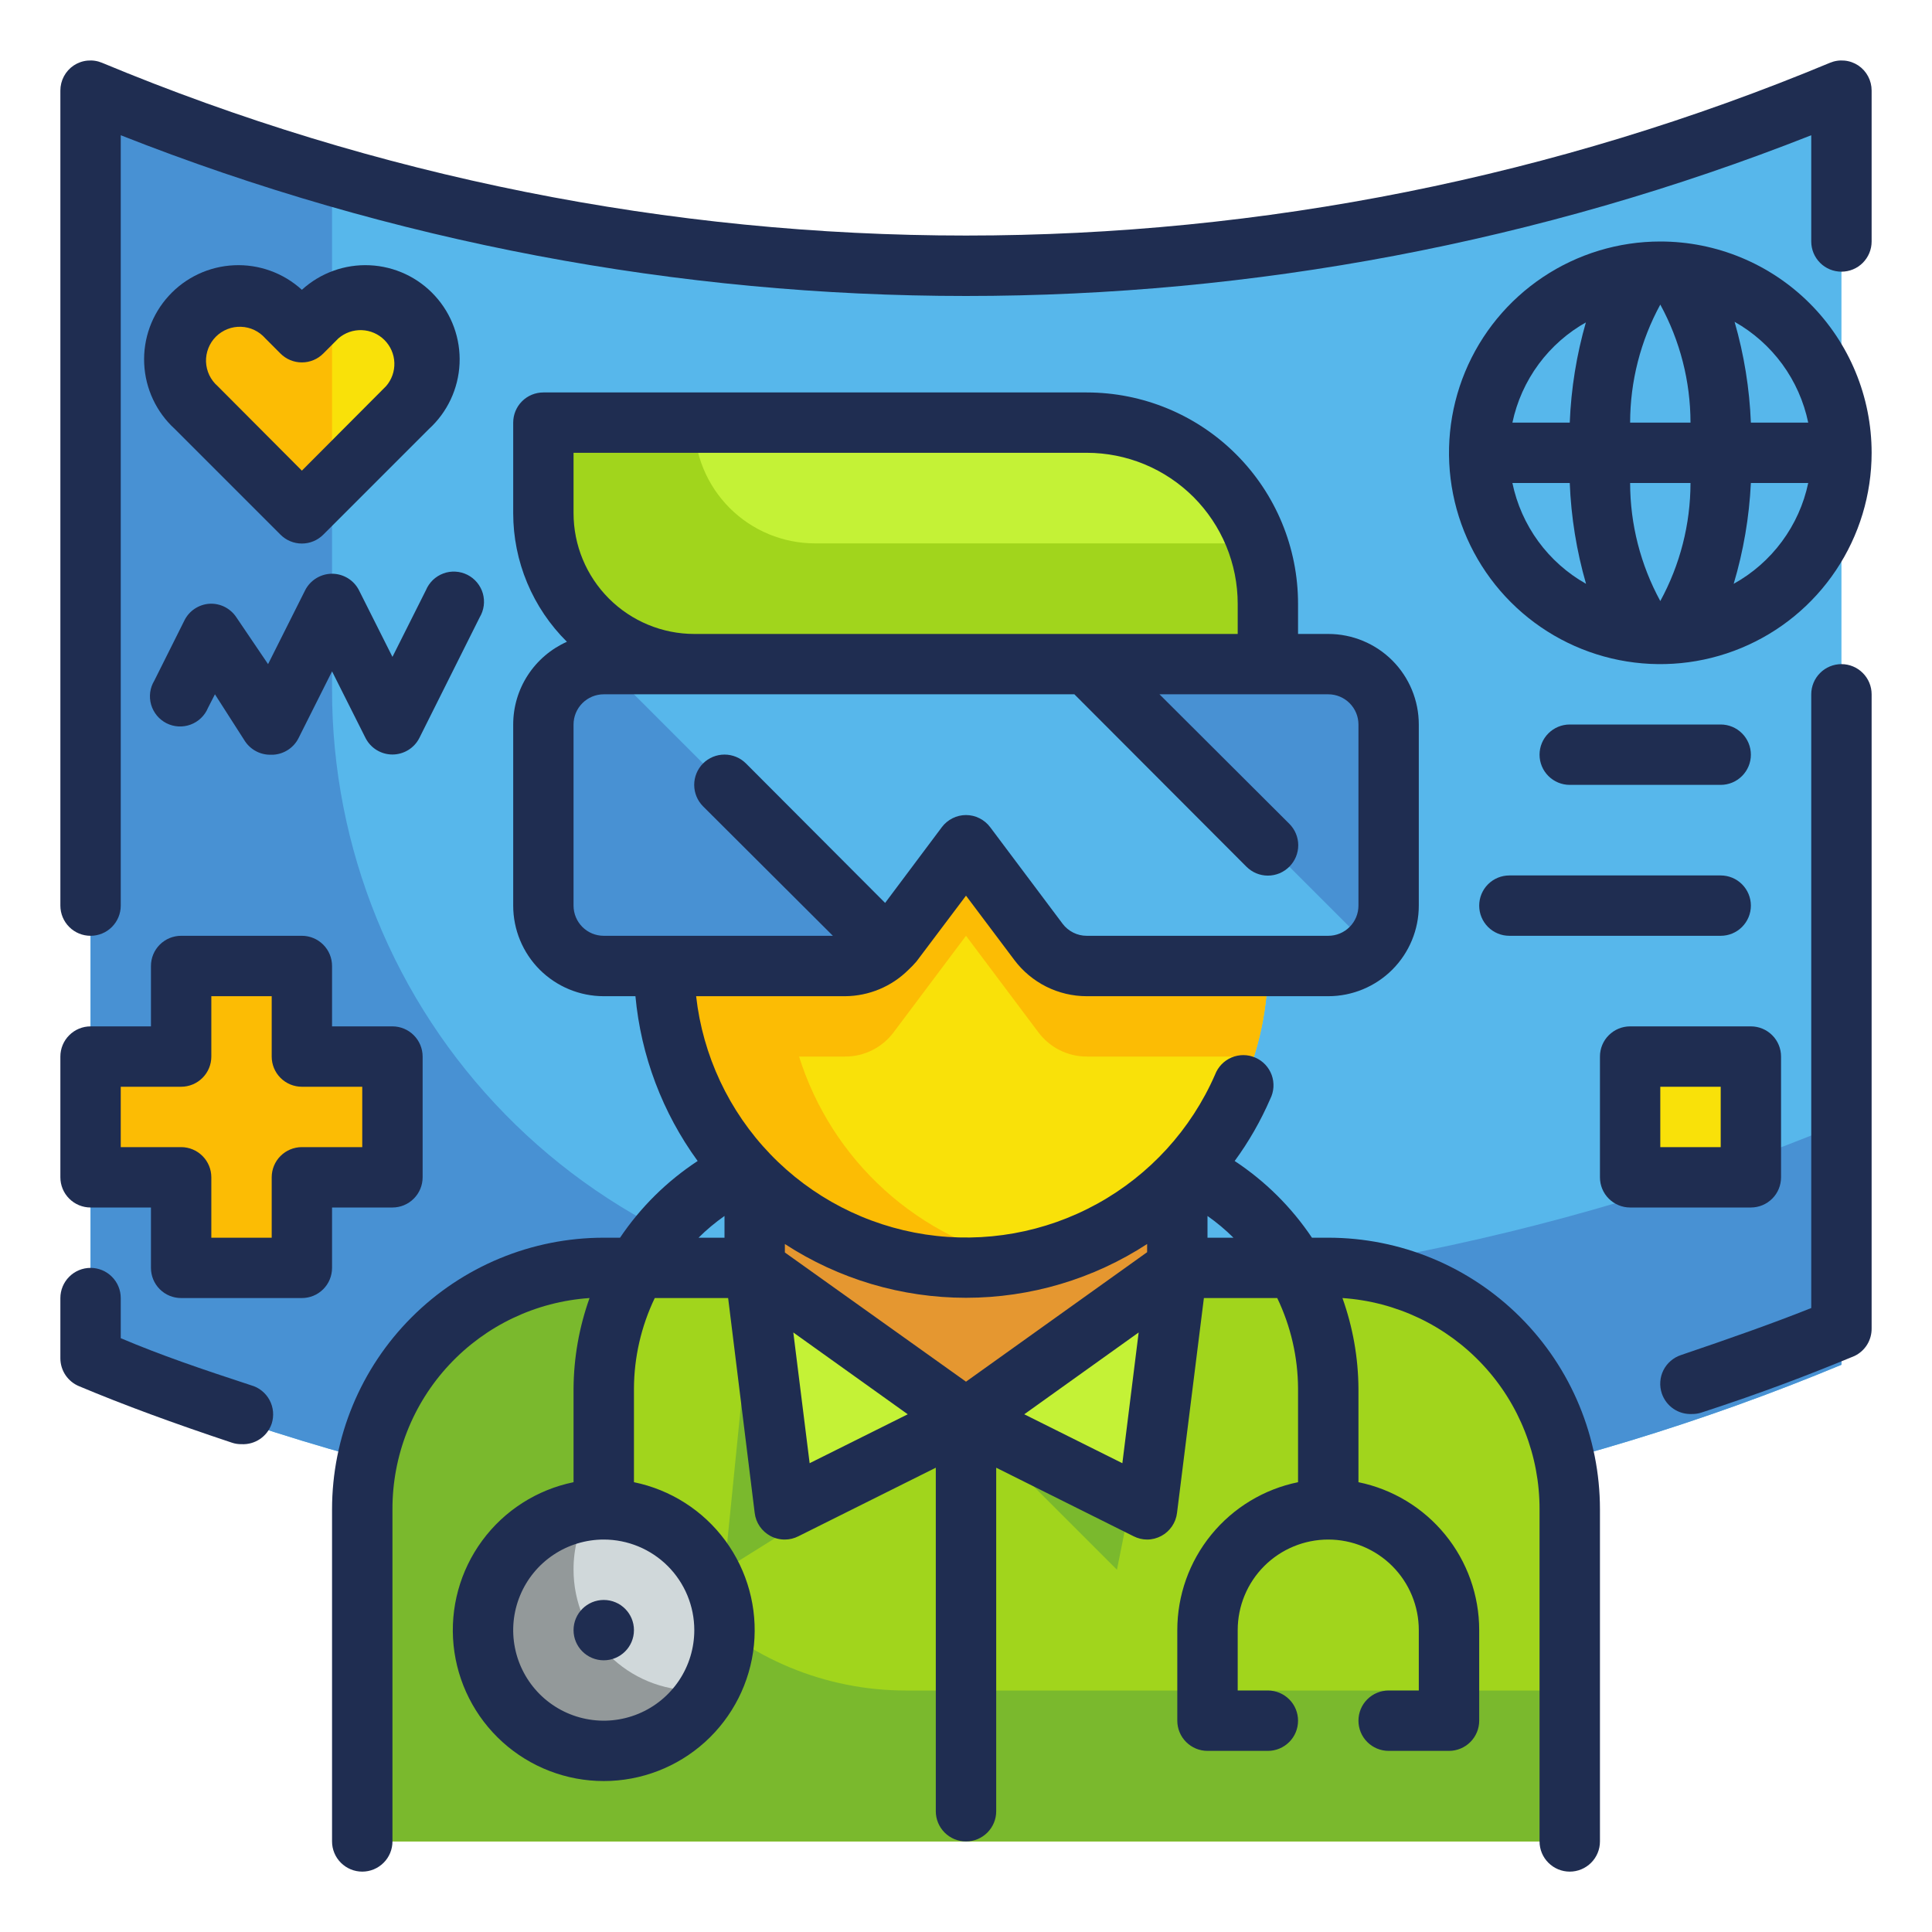 <svg width="60" height="60" viewBox="0 0 60 60" fill="none" xmlns="http://www.w3.org/2000/svg">
<path d="M57.188 42.384C48.571 45.968 39.332 47.812 30 47.812C20.668 47.812 11.429 45.968 2.812 42.384V2.812C11.429 6.396 20.668 8.241 30 8.241C39.332 8.241 48.571 6.396 57.188 2.812V42.384Z" fill="#57B7EB"/>
<path d="M28.781 40.256C23.846 40.163 19.144 38.135 15.69 34.608C12.235 31.082 10.304 26.34 10.312 21.403V5.466C7.764 4.723 5.26 3.838 2.812 2.812V42.384C11.429 45.968 20.668 47.812 30 47.812C39.332 47.812 48.571 45.968 57.188 42.384V34.884C48.19 38.611 38.519 40.44 28.781 40.256V40.256Z" fill="#4891D3"/>
<path d="M12.188 32.963H9.375V30.131H5.625V32.963H2.812V36.731H5.625V39.553H9.375V36.731H12.188V32.963Z" fill="#FCBC04"/>
<path d="M50.625 32.962H54.375V36.731H50.625V32.962Z" fill="#FCBC04"/>
<path d="M9.375 10.312L9.844 9.844C10.027 9.657 10.246 9.508 10.487 9.407C10.729 9.305 10.988 9.253 11.25 9.253C11.512 9.253 11.771 9.305 12.013 9.407C12.254 9.508 12.473 9.657 12.656 9.844C13.027 10.218 13.235 10.723 13.235 11.25C13.235 11.777 13.027 12.282 12.656 12.656L9.375 16.003L6.094 12.703C5.723 12.329 5.515 11.824 5.515 11.297C5.515 10.77 5.723 10.265 6.094 9.891C6.277 9.704 6.496 9.555 6.737 9.453C6.979 9.352 7.238 9.3 7.5 9.3C7.762 9.3 8.021 9.352 8.263 9.453C8.504 9.555 8.723 9.704 8.906 9.891L9.375 10.312Z" fill="#FCBC04"/>
<path d="M54.375 32.962H50.625V36.712H52.041C52.819 36.459 53.597 36.197 54.375 35.916V32.962Z" fill="#F9E109"/>
<path d="M12.656 12.703C13.027 12.329 13.235 11.824 13.235 11.297C13.235 10.77 13.027 10.264 12.656 9.891C12.355 9.588 11.964 9.391 11.541 9.33C11.118 9.269 10.687 9.347 10.312 9.553V15.066L12.656 12.703Z" fill="#F9E109"/>
<path d="M18.75 39.375H41.25C43.239 39.375 45.147 40.165 46.553 41.572C47.96 42.978 48.75 44.886 48.75 46.875V57.188H11.25V46.875C11.25 44.886 12.04 42.978 13.447 41.572C14.853 40.165 16.761 39.375 18.75 39.375V39.375Z" fill="#A1D51C"/>
<path d="M34.688 48.75L30 44.062L36.562 39.375L34.688 48.75Z" fill="#7AB92D"/>
<path d="M22.5 48.75L30 44.062L23.438 39.375L22.5 48.75Z" fill="#7AB92D"/>
<path d="M28.125 52.5C25.639 52.5 23.254 51.512 21.496 49.754C19.738 47.996 18.75 45.611 18.75 43.125V39.375C16.761 39.375 14.853 40.165 13.447 41.572C12.04 42.978 11.25 44.886 11.25 46.875V57.188H48.75V52.5H28.125Z" fill="#7AB92D"/>
<path d="M35.625 46.875L30 44.062L36.562 39.375L35.625 46.875Z" fill="#C4F236"/>
<path d="M24.375 46.875L30 44.062L23.438 39.375L24.375 46.875Z" fill="#C4F236"/>
<path d="M18.75 54.375C20.821 54.375 22.5 52.696 22.5 50.625C22.5 48.554 20.821 46.875 18.75 46.875C16.679 46.875 15 48.554 15 50.625C15 52.696 16.679 54.375 18.75 54.375Z" fill="#D0D8DA"/>
<path d="M36.562 39.375L30 44.062L23.438 39.375V35.625H36.562V39.375Z" fill="#E59730"/>
<path d="M20.625 20.625H39.375V30C39.375 32.486 38.387 34.871 36.629 36.629C34.871 38.387 32.486 39.375 30 39.375C27.514 39.375 25.129 38.387 23.371 36.629C21.613 34.871 20.625 32.486 20.625 30V20.625Z" fill="#F9E109"/>
<path d="M20.625 20.625V30C20.625 32.486 21.613 34.871 23.371 36.629C25.129 38.387 27.514 39.375 30 39.375C30.63 39.374 31.258 39.312 31.875 39.188C30.237 38.851 28.718 38.083 27.477 36.962C26.235 35.841 25.317 34.408 24.816 32.812H26.25C26.541 32.812 26.828 32.745 27.088 32.614C27.349 32.484 27.575 32.295 27.75 32.062L30 29.062L32.25 32.062C32.425 32.295 32.651 32.484 32.911 32.614C33.172 32.745 33.459 32.812 33.75 32.812H38.944C39.231 31.903 39.377 30.954 39.375 30V20.625H20.625Z" fill="#FCBC04"/>
<path d="M16.875 22.5V28.125C16.875 28.622 17.073 29.099 17.424 29.451C17.776 29.802 18.253 30 18.75 30H26.25C26.541 30 26.828 29.932 27.088 29.802C27.349 29.672 27.575 29.483 27.75 29.25L30 26.25L32.25 29.25C32.425 29.483 32.651 29.672 32.911 29.802C33.172 29.932 33.459 30 33.75 30H41.25C41.747 30 42.224 29.802 42.576 29.451C42.928 29.099 43.125 28.622 43.125 28.125V22.5C43.125 22.003 42.928 21.526 42.576 21.174C42.224 20.823 41.747 20.625 41.25 20.625H18.75C18.253 20.625 17.776 20.823 17.424 21.174C17.073 21.526 16.875 22.003 16.875 22.5Z" fill="#4891D3"/>
<path d="M18.75 20.625L27.572 29.447C27.628 29.381 27.694 29.325 27.75 29.25L30 26.25L32.25 29.25C32.425 29.483 32.651 29.672 32.911 29.802C33.172 29.932 33.459 30 33.75 30H41.25C41.746 29.998 42.222 29.799 42.572 29.447L33.75 20.625H18.75Z" fill="#57B7EB"/>
<path d="M16.875 13.125H33.75C35.242 13.125 36.673 13.718 37.727 14.773C38.782 15.827 39.375 17.258 39.375 18.75V20.625H21.562C20.319 20.625 19.127 20.131 18.248 19.252C17.369 18.373 16.875 17.181 16.875 15.938V13.125Z" fill="#C4F236"/>
<path d="M25.312 16.875C24.318 16.875 23.364 16.48 22.661 15.777C21.958 15.073 21.562 14.12 21.562 13.125H16.875V15.938C16.875 17.181 17.369 18.373 18.248 19.252C19.127 20.131 20.319 20.625 21.562 20.625H39.375V18.75C39.373 18.111 39.262 17.477 39.047 16.875H25.312Z" fill="#A1D51C"/>
<path d="M21.562 52.5C20.568 52.5 19.614 52.105 18.911 51.402C18.208 50.698 17.812 49.745 17.812 48.75C17.808 48.092 17.979 47.444 18.309 46.875C17.677 46.954 17.075 47.192 16.561 47.568C16.046 47.944 15.636 48.444 15.368 49.023C15.101 49.601 14.985 50.238 15.033 50.874C15.08 51.509 15.288 52.122 15.638 52.655C15.987 53.187 16.467 53.622 17.032 53.918C17.596 54.214 18.226 54.361 18.863 54.345C19.5 54.33 20.123 54.152 20.672 53.829C21.222 53.507 21.68 53.049 22.003 52.5C21.856 52.509 21.709 52.509 21.562 52.5V52.5Z" fill="#93999A"/>
<path d="M18.75 51.562C19.268 51.562 19.688 51.143 19.688 50.625C19.688 50.107 19.268 49.688 18.75 49.688C18.232 49.688 17.812 50.107 17.812 50.625C17.812 51.143 18.232 51.562 18.75 51.562Z" fill="#1F2D51"/>
<path d="M41.25 38.438H40.744C40.11 37.492 39.294 36.682 38.344 36.056C38.783 35.456 39.154 34.808 39.45 34.125C39.507 34.011 39.54 33.887 39.548 33.76C39.555 33.633 39.537 33.506 39.494 33.386C39.45 33.266 39.383 33.157 39.296 33.064C39.209 32.971 39.104 32.897 38.987 32.846C38.871 32.795 38.745 32.768 38.618 32.767C38.491 32.767 38.364 32.792 38.247 32.841C38.13 32.891 38.024 32.964 37.936 33.055C37.848 33.147 37.779 33.256 37.734 33.375C36.99 35.077 35.706 36.485 34.08 37.382C32.454 38.28 30.578 38.615 28.742 38.338C26.905 38.06 25.212 37.184 23.924 35.846C22.637 34.508 21.826 32.783 21.619 30.938H26.25C26.985 30.932 27.688 30.639 28.209 30.122C28.209 30.122 28.209 30.122 28.209 30.122C28.299 30.039 28.383 29.951 28.462 29.859L30 27.816L31.5 29.812C31.762 30.162 32.102 30.445 32.492 30.641C32.883 30.836 33.313 30.938 33.75 30.938H41.25C41.996 30.938 42.711 30.641 43.239 30.114C43.766 29.586 44.062 28.871 44.062 28.125V22.5C44.062 21.754 43.766 21.039 43.239 20.511C42.711 19.984 41.996 19.688 41.25 19.688H40.312V18.75C40.312 17.009 39.621 15.34 38.39 14.11C37.16 12.879 35.49 12.188 33.75 12.188H16.875C16.626 12.188 16.388 12.286 16.212 12.462C16.036 12.638 15.938 12.876 15.938 13.125V15.938C15.938 16.68 16.086 17.416 16.372 18.101C16.659 18.787 17.078 19.409 17.606 19.931C17.11 20.152 16.688 20.513 16.392 20.968C16.095 21.424 15.938 21.956 15.938 22.5V28.125C15.938 28.871 16.234 29.586 16.761 30.114C17.289 30.641 18.004 30.938 18.75 30.938H19.734C19.905 32.786 20.573 34.555 21.666 36.056C20.712 36.682 19.893 37.491 19.256 38.438H18.75C16.512 38.438 14.366 39.326 12.784 40.909C11.201 42.491 10.312 44.637 10.312 46.875V57.188C10.312 57.436 10.411 57.675 10.587 57.85C10.763 58.026 11.001 58.125 11.25 58.125C11.499 58.125 11.737 58.026 11.913 57.85C12.089 57.675 12.188 57.436 12.188 57.188V46.875C12.184 45.208 12.814 43.602 13.951 42.384C15.088 41.165 16.646 40.424 18.309 40.312C17.986 41.215 17.818 42.166 17.812 43.125V46.031C16.674 46.264 15.663 46.91 14.975 47.846C14.286 48.782 13.97 49.939 14.086 51.095C14.203 52.251 14.745 53.322 15.606 54.101C16.468 54.88 17.588 55.312 18.75 55.312C19.912 55.312 21.032 54.88 21.894 54.101C22.755 53.322 23.297 52.251 23.414 51.095C23.53 49.939 23.214 48.782 22.526 47.846C21.837 46.91 20.826 46.264 19.688 46.031V43.125C19.692 42.151 19.913 41.19 20.334 40.312H22.613L23.438 46.987C23.456 47.137 23.509 47.279 23.594 47.403C23.679 47.527 23.793 47.629 23.925 47.7C24.063 47.775 24.218 47.813 24.375 47.812C24.522 47.812 24.666 47.776 24.797 47.709L29.062 45.581V56.25C29.062 56.499 29.161 56.737 29.337 56.913C29.513 57.089 29.751 57.188 30 57.188C30.249 57.188 30.487 57.089 30.663 56.913C30.839 56.737 30.938 56.499 30.938 56.25V45.581L35.203 47.709C35.334 47.776 35.478 47.812 35.625 47.812C35.779 47.812 35.93 47.773 36.066 47.7C36.198 47.629 36.311 47.527 36.396 47.403C36.481 47.279 36.535 47.137 36.553 46.987L37.388 40.312H39.666C40.087 41.19 40.308 42.151 40.312 43.125V46.031C39.254 46.247 38.302 46.823 37.619 47.66C36.935 48.497 36.562 49.544 36.562 50.625V53.438C36.562 53.686 36.661 53.925 36.837 54.1C37.013 54.276 37.251 54.375 37.5 54.375H39.375C39.624 54.375 39.862 54.276 40.038 54.1C40.214 53.925 40.312 53.686 40.312 53.438C40.312 53.189 40.214 52.95 40.038 52.775C39.862 52.599 39.624 52.5 39.375 52.5H38.438V50.625C38.438 49.879 38.734 49.164 39.261 48.636C39.789 48.109 40.504 47.812 41.25 47.812C41.996 47.812 42.711 48.109 43.239 48.636C43.766 49.164 44.062 49.879 44.062 50.625V52.5H43.125C42.876 52.5 42.638 52.599 42.462 52.775C42.286 52.95 42.188 53.189 42.188 53.438C42.188 53.686 42.286 53.925 42.462 54.1C42.638 54.276 42.876 54.375 43.125 54.375H45C45.249 54.375 45.487 54.276 45.663 54.1C45.839 53.925 45.938 53.686 45.938 53.438V50.625C45.938 49.544 45.565 48.497 44.881 47.66C44.198 46.823 43.246 46.247 42.188 46.031V43.125C42.182 42.166 42.014 41.215 41.691 40.312C43.354 40.424 44.912 41.165 46.049 42.384C47.186 43.602 47.816 45.208 47.812 46.875V57.188C47.812 57.436 47.911 57.675 48.087 57.85C48.263 58.026 48.501 58.125 48.75 58.125C48.999 58.125 49.237 58.026 49.413 57.85C49.589 57.675 49.688 57.436 49.688 57.188V46.875C49.688 44.637 48.799 42.491 47.216 40.909C45.634 39.326 43.488 38.438 41.25 38.438V38.438ZM17.812 14.062H33.75C34.366 14.062 34.975 14.184 35.544 14.419C36.112 14.655 36.629 15 37.065 15.435C37.5 15.871 37.845 16.387 38.081 16.956C38.316 17.525 38.438 18.134 38.438 18.75V19.688H21.562C20.568 19.688 19.614 19.292 18.911 18.589C18.208 17.886 17.812 16.932 17.812 15.938V14.062ZM17.812 28.125V22.5C17.812 22.251 17.911 22.013 18.087 21.837C18.263 21.661 18.501 21.562 18.75 21.562H33.366L38.709 26.916C38.797 27.003 38.9 27.073 39.014 27.121C39.129 27.168 39.251 27.193 39.375 27.193C39.499 27.193 39.621 27.168 39.736 27.121C39.85 27.073 39.953 27.003 40.041 26.916C40.129 26.828 40.198 26.725 40.246 26.61C40.293 26.496 40.318 26.374 40.318 26.25C40.318 26.126 40.293 26.004 40.246 25.89C40.198 25.775 40.129 25.672 40.041 25.584L36.009 21.562H41.25C41.499 21.562 41.737 21.661 41.913 21.837C42.089 22.013 42.188 22.251 42.188 22.5V28.125C42.188 28.374 42.089 28.612 41.913 28.788C41.737 28.964 41.499 29.062 41.25 29.062H33.75C33.605 29.062 33.461 29.029 33.331 28.963C33.201 28.898 33.087 28.804 33 28.688L30.75 25.688C30.663 25.571 30.549 25.477 30.419 25.412C30.289 25.346 30.145 25.312 30 25.312C29.855 25.312 29.711 25.346 29.581 25.412C29.451 25.477 29.337 25.571 29.25 25.688L27.488 28.041L23.166 23.709C22.989 23.533 22.75 23.434 22.5 23.434C22.25 23.434 22.011 23.533 21.834 23.709C21.658 23.886 21.559 24.125 21.559 24.375C21.559 24.625 21.658 24.864 21.834 25.041L25.866 29.062H18.75C18.501 29.062 18.263 28.964 18.087 28.788C17.911 28.612 17.812 28.374 17.812 28.125V28.125ZM21.562 50.625C21.562 51.181 21.398 51.725 21.088 52.188C20.779 52.65 20.34 53.011 19.826 53.223C19.312 53.436 18.747 53.492 18.201 53.383C17.656 53.275 17.155 53.007 16.761 52.614C16.368 52.22 16.1 51.719 15.992 51.174C15.883 50.628 15.939 50.063 16.152 49.549C16.364 49.035 16.725 48.596 17.188 48.286C17.65 47.977 18.194 47.812 18.75 47.812C19.496 47.812 20.211 48.109 20.739 48.636C21.266 49.164 21.562 49.879 21.562 50.625ZM22.5 37.763V38.438H21.694C21.943 38.19 22.213 37.965 22.5 37.763V37.763ZM25.144 45.441L24.637 41.381L28.191 43.922L25.144 45.441ZM34.856 45.441L31.809 43.922L35.362 41.381L34.856 45.441ZM30 42.909L24.375 38.897V38.634C26.049 39.724 28.003 40.304 30 40.304C31.997 40.304 33.951 39.724 35.625 38.634V38.888L30 42.909ZM37.5 38.438V37.763C37.787 37.965 38.057 38.19 38.306 38.438H37.5Z" fill="#1F2D51"/>
<path d="M7.8 43.022C6.253 42.516 4.988 42.084 3.75 41.559V40.312C3.75 40.064 3.651 39.825 3.475 39.65C3.3 39.474 3.061 39.375 2.813 39.375C2.564 39.375 2.325 39.474 2.15 39.65C1.974 39.825 1.875 40.064 1.875 40.312V42.188C1.876 42.373 1.932 42.553 2.035 42.707C2.139 42.86 2.285 42.98 2.456 43.05C3.863 43.641 5.372 44.194 7.2 44.803C7.296 44.836 7.398 44.852 7.5 44.85C7.704 44.861 7.907 44.804 8.076 44.689C8.245 44.574 8.372 44.407 8.438 44.212C8.476 44.093 8.49 43.966 8.479 43.84C8.468 43.715 8.431 43.593 8.372 43.482C8.312 43.37 8.231 43.273 8.133 43.194C8.035 43.114 7.921 43.056 7.8 43.022V43.022Z" fill="#1F2D51"/>
<path d="M57.712 2.034C57.584 1.949 57.436 1.896 57.282 1.882C57.129 1.867 56.974 1.89 56.831 1.95C48.329 5.491 39.21 7.315 30 7.315C20.79 7.315 11.671 5.491 3.169 1.95C3.026 1.89 2.871 1.867 2.718 1.882C2.564 1.896 2.416 1.949 2.288 2.034C2.16 2.12 2.056 2.236 1.984 2.372C1.912 2.508 1.875 2.659 1.875 2.812V28.125C1.875 28.374 1.974 28.612 2.15 28.788C2.325 28.964 2.564 29.062 2.812 29.062C3.061 29.062 3.3 28.964 3.475 28.788C3.651 28.612 3.75 28.374 3.75 28.125V4.2C20.617 10.856 39.383 10.856 56.25 4.2V7.5C56.25 7.749 56.349 7.987 56.525 8.163C56.7 8.339 56.939 8.437 57.188 8.437C57.436 8.437 57.675 8.339 57.85 8.163C58.026 7.987 58.125 7.749 58.125 7.5V2.812C58.125 2.659 58.088 2.508 58.016 2.372C57.944 2.236 57.84 2.12 57.712 2.034Z" fill="#1F2D51"/>
<path d="M57.188 20.625C56.939 20.625 56.7 20.724 56.525 20.9C56.349 21.075 56.25 21.314 56.25 21.562V40.622C55.05 41.1 53.747 41.559 52.2 42.084C52.083 42.123 51.975 42.185 51.882 42.267C51.788 42.348 51.712 42.446 51.657 42.557C51.602 42.668 51.57 42.788 51.562 42.911C51.553 43.034 51.57 43.158 51.609 43.275C51.675 43.469 51.801 43.636 51.971 43.752C52.14 43.867 52.342 43.923 52.547 43.913C52.649 43.914 52.75 43.899 52.847 43.866C54.722 43.256 56.184 42.694 57.591 42.112C57.753 42.035 57.89 41.913 57.985 41.76C58.079 41.607 58.128 41.43 58.125 41.25V21.562C58.125 21.314 58.026 21.075 57.85 20.9C57.675 20.724 57.436 20.625 57.188 20.625V20.625Z" fill="#1F2D51"/>
<path d="M10.312 37.5H12.188C12.436 37.5 12.675 37.401 12.85 37.225C13.026 37.05 13.125 36.811 13.125 36.562V32.812C13.125 32.564 13.026 32.325 12.85 32.15C12.675 31.974 12.436 31.875 12.188 31.875H10.312V30C10.312 29.751 10.214 29.513 10.038 29.337C9.862 29.161 9.624 29.062 9.375 29.062H5.625C5.376 29.062 5.138 29.161 4.962 29.337C4.786 29.513 4.688 29.751 4.688 30V31.875H2.813C2.564 31.875 2.325 31.974 2.15 32.15C1.974 32.325 1.875 32.564 1.875 32.812V36.562C1.875 36.811 1.974 37.05 2.15 37.225C2.325 37.401 2.564 37.5 2.813 37.5H4.688V39.375C4.688 39.624 4.786 39.862 4.962 40.038C5.138 40.214 5.376 40.312 5.625 40.312H9.375C9.624 40.312 9.862 40.214 10.038 40.038C10.214 39.862 10.312 39.624 10.312 39.375V37.5ZM9.375 35.625C9.126 35.625 8.888 35.724 8.712 35.9C8.536 36.075 8.438 36.314 8.438 36.562V38.438H6.563V36.562C6.563 36.314 6.464 36.075 6.288 35.9C6.112 35.724 5.874 35.625 5.625 35.625H3.75V33.75H5.625C5.874 33.75 6.112 33.651 6.288 33.475C6.464 33.3 6.563 33.061 6.563 32.812V30.938H8.438V32.812C8.438 33.061 8.536 33.3 8.712 33.475C8.888 33.651 9.126 33.75 9.375 33.75H11.25V35.625H9.375Z" fill="#1F2D51"/>
<path d="M53.438 24.375C53.686 24.375 53.925 24.276 54.1 24.1C54.276 23.925 54.375 23.686 54.375 23.438C54.375 23.189 54.276 22.95 54.1 22.775C53.925 22.599 53.686 22.5 53.438 22.5H48.75C48.501 22.5 48.263 22.599 48.087 22.775C47.911 22.95 47.812 23.189 47.812 23.438C47.812 23.686 47.911 23.925 48.087 24.1C48.263 24.276 48.501 24.375 48.75 24.375H53.438Z" fill="#1F2D51"/>
<path d="M45.938 28.125C45.938 28.374 46.036 28.612 46.212 28.788C46.388 28.964 46.626 29.062 46.875 29.062H53.438C53.686 29.062 53.925 28.964 54.1 28.788C54.276 28.612 54.375 28.374 54.375 28.125C54.375 27.876 54.276 27.638 54.1 27.462C53.925 27.286 53.686 27.188 53.438 27.188H46.875C46.626 27.188 46.388 27.286 46.212 27.462C46.036 27.638 45.938 27.876 45.938 28.125Z" fill="#1F2D51"/>
<path d="M55.312 36.562V32.812C55.312 32.564 55.214 32.325 55.038 32.15C54.862 31.974 54.624 31.875 54.375 31.875H50.625C50.376 31.875 50.138 31.974 49.962 32.15C49.786 32.325 49.688 32.564 49.688 32.812V36.562C49.688 36.811 49.786 37.05 49.962 37.225C50.138 37.401 50.376 37.5 50.625 37.5H54.375C54.624 37.5 54.862 37.401 55.038 37.225C55.214 37.05 55.312 36.811 55.312 36.562ZM53.438 35.625H51.562V33.75H53.438V35.625Z" fill="#1F2D51"/>
<path d="M51.562 7.5C50.265 7.5 48.996 7.885 47.917 8.606C46.837 9.327 45.996 10.352 45.499 11.551C45.003 12.75 44.873 14.07 45.126 15.343C45.379 16.616 46.004 17.785 46.922 18.703C47.84 19.621 49.009 20.246 50.282 20.499C51.555 20.752 52.875 20.622 54.074 20.125C55.273 19.629 56.298 18.788 57.019 17.708C57.74 16.629 58.125 15.36 58.125 14.062C58.125 12.322 57.434 10.653 56.203 9.422C54.972 8.191 53.303 7.5 51.562 7.5V7.5ZM56.156 13.125H54.375C54.333 12.065 54.163 11.013 53.869 9.994C54.451 10.322 54.957 10.772 55.352 11.312C55.746 11.852 56.02 12.47 56.156 13.125V13.125ZM50.625 15H52.5C52.499 16.281 52.176 17.541 51.562 18.666C50.949 17.541 50.626 16.281 50.625 15V15ZM50.625 13.125C50.626 11.844 50.949 10.584 51.562 9.459C52.176 10.584 52.499 11.844 52.5 13.125H50.625ZM49.256 9.994C48.962 11.013 48.792 12.065 48.75 13.125H46.969C47.108 12.468 47.386 11.848 47.786 11.307C48.185 10.767 48.697 10.319 49.284 9.994H49.256ZM46.969 15H48.75C48.792 16.06 48.962 17.112 49.256 18.131C48.674 17.803 48.168 17.353 47.773 16.813C47.379 16.273 47.105 15.655 46.969 15V15ZM53.841 18.131C54.144 17.113 54.324 16.061 54.375 15H56.156C56.017 15.657 55.739 16.277 55.339 16.817C54.94 17.358 54.428 17.806 53.841 18.131Z" fill="#1F2D51"/>
<path d="M9.375 9C8.802 8.477 8.044 8.202 7.269 8.238C6.494 8.273 5.764 8.614 5.241 9.188C4.717 9.761 4.443 10.518 4.478 11.293C4.513 12.069 4.855 12.799 5.428 13.322L8.709 16.603C8.797 16.691 8.9 16.761 9.014 16.808C9.129 16.856 9.251 16.88 9.375 16.88C9.499 16.88 9.621 16.856 9.736 16.808C9.85 16.761 9.953 16.691 10.041 16.603L13.322 13.322C13.895 12.799 14.237 12.069 14.272 11.293C14.307 10.518 14.033 9.761 13.509 9.188C12.986 8.614 12.256 8.273 11.481 8.238C10.706 8.202 9.948 8.477 9.375 9V9ZM11.991 11.991L9.375 14.616L6.759 11.991C6.651 11.896 6.562 11.78 6.5 11.65C6.438 11.52 6.404 11.379 6.398 11.235C6.393 11.091 6.418 10.947 6.471 10.813C6.524 10.679 6.603 10.557 6.705 10.455C6.807 10.354 6.929 10.274 7.063 10.221C7.197 10.168 7.341 10.143 7.485 10.149C7.629 10.153 7.77 10.188 7.9 10.25C8.03 10.312 8.146 10.401 8.241 10.509L8.709 10.978C8.797 11.066 8.9 11.136 9.014 11.183C9.129 11.231 9.251 11.255 9.375 11.255C9.499 11.255 9.621 11.231 9.736 11.183C9.85 11.136 9.953 11.066 10.041 10.978L10.509 10.509C10.71 10.335 10.969 10.243 11.235 10.253C11.5 10.262 11.752 10.372 11.94 10.56C12.128 10.748 12.238 11 12.247 11.265C12.257 11.531 12.165 11.79 11.991 11.991V11.991Z" fill="#1F2D51"/>
<path d="M13.228 18.328L12.188 20.4L11.147 18.328C11.068 18.174 10.949 18.046 10.802 17.956C10.654 17.866 10.485 17.818 10.312 17.818C10.14 17.818 9.971 17.866 9.824 17.956C9.676 18.046 9.557 18.174 9.478 18.328L8.325 20.625L7.341 19.172C7.251 19.035 7.126 18.924 6.98 18.849C6.833 18.775 6.67 18.741 6.506 18.75C6.343 18.76 6.185 18.814 6.048 18.904C5.912 18.994 5.801 19.119 5.728 19.266L4.791 21.141C4.724 21.251 4.681 21.374 4.664 21.502C4.648 21.63 4.657 21.76 4.693 21.884C4.729 22.007 4.79 22.122 4.872 22.222C4.954 22.321 5.056 22.402 5.171 22.461C5.286 22.519 5.412 22.553 5.54 22.56C5.669 22.567 5.798 22.548 5.919 22.503C6.04 22.459 6.15 22.389 6.243 22.3C6.336 22.211 6.41 22.103 6.459 21.984L6.675 21.562L7.612 23.025C7.703 23.159 7.826 23.267 7.971 23.34C8.115 23.412 8.276 23.446 8.438 23.438H8.494C8.657 23.427 8.815 23.374 8.952 23.283C9.088 23.193 9.199 23.068 9.272 22.922L10.312 20.85L11.353 22.922C11.432 23.075 11.551 23.204 11.698 23.294C11.846 23.384 12.015 23.432 12.188 23.432C12.36 23.432 12.529 23.384 12.677 23.294C12.824 23.204 12.943 23.075 13.022 22.922L14.897 19.172C14.963 19.061 15.006 18.938 15.023 18.811C15.04 18.683 15.03 18.553 14.995 18.429C14.959 18.305 14.898 18.19 14.816 18.091C14.733 17.991 14.632 17.91 14.517 17.852C14.402 17.794 14.276 17.76 14.147 17.753C14.018 17.745 13.889 17.764 13.769 17.809C13.648 17.854 13.537 17.923 13.444 18.012C13.351 18.102 13.278 18.209 13.228 18.328V18.328Z" fill="#1F2D51"/>
</svg>
